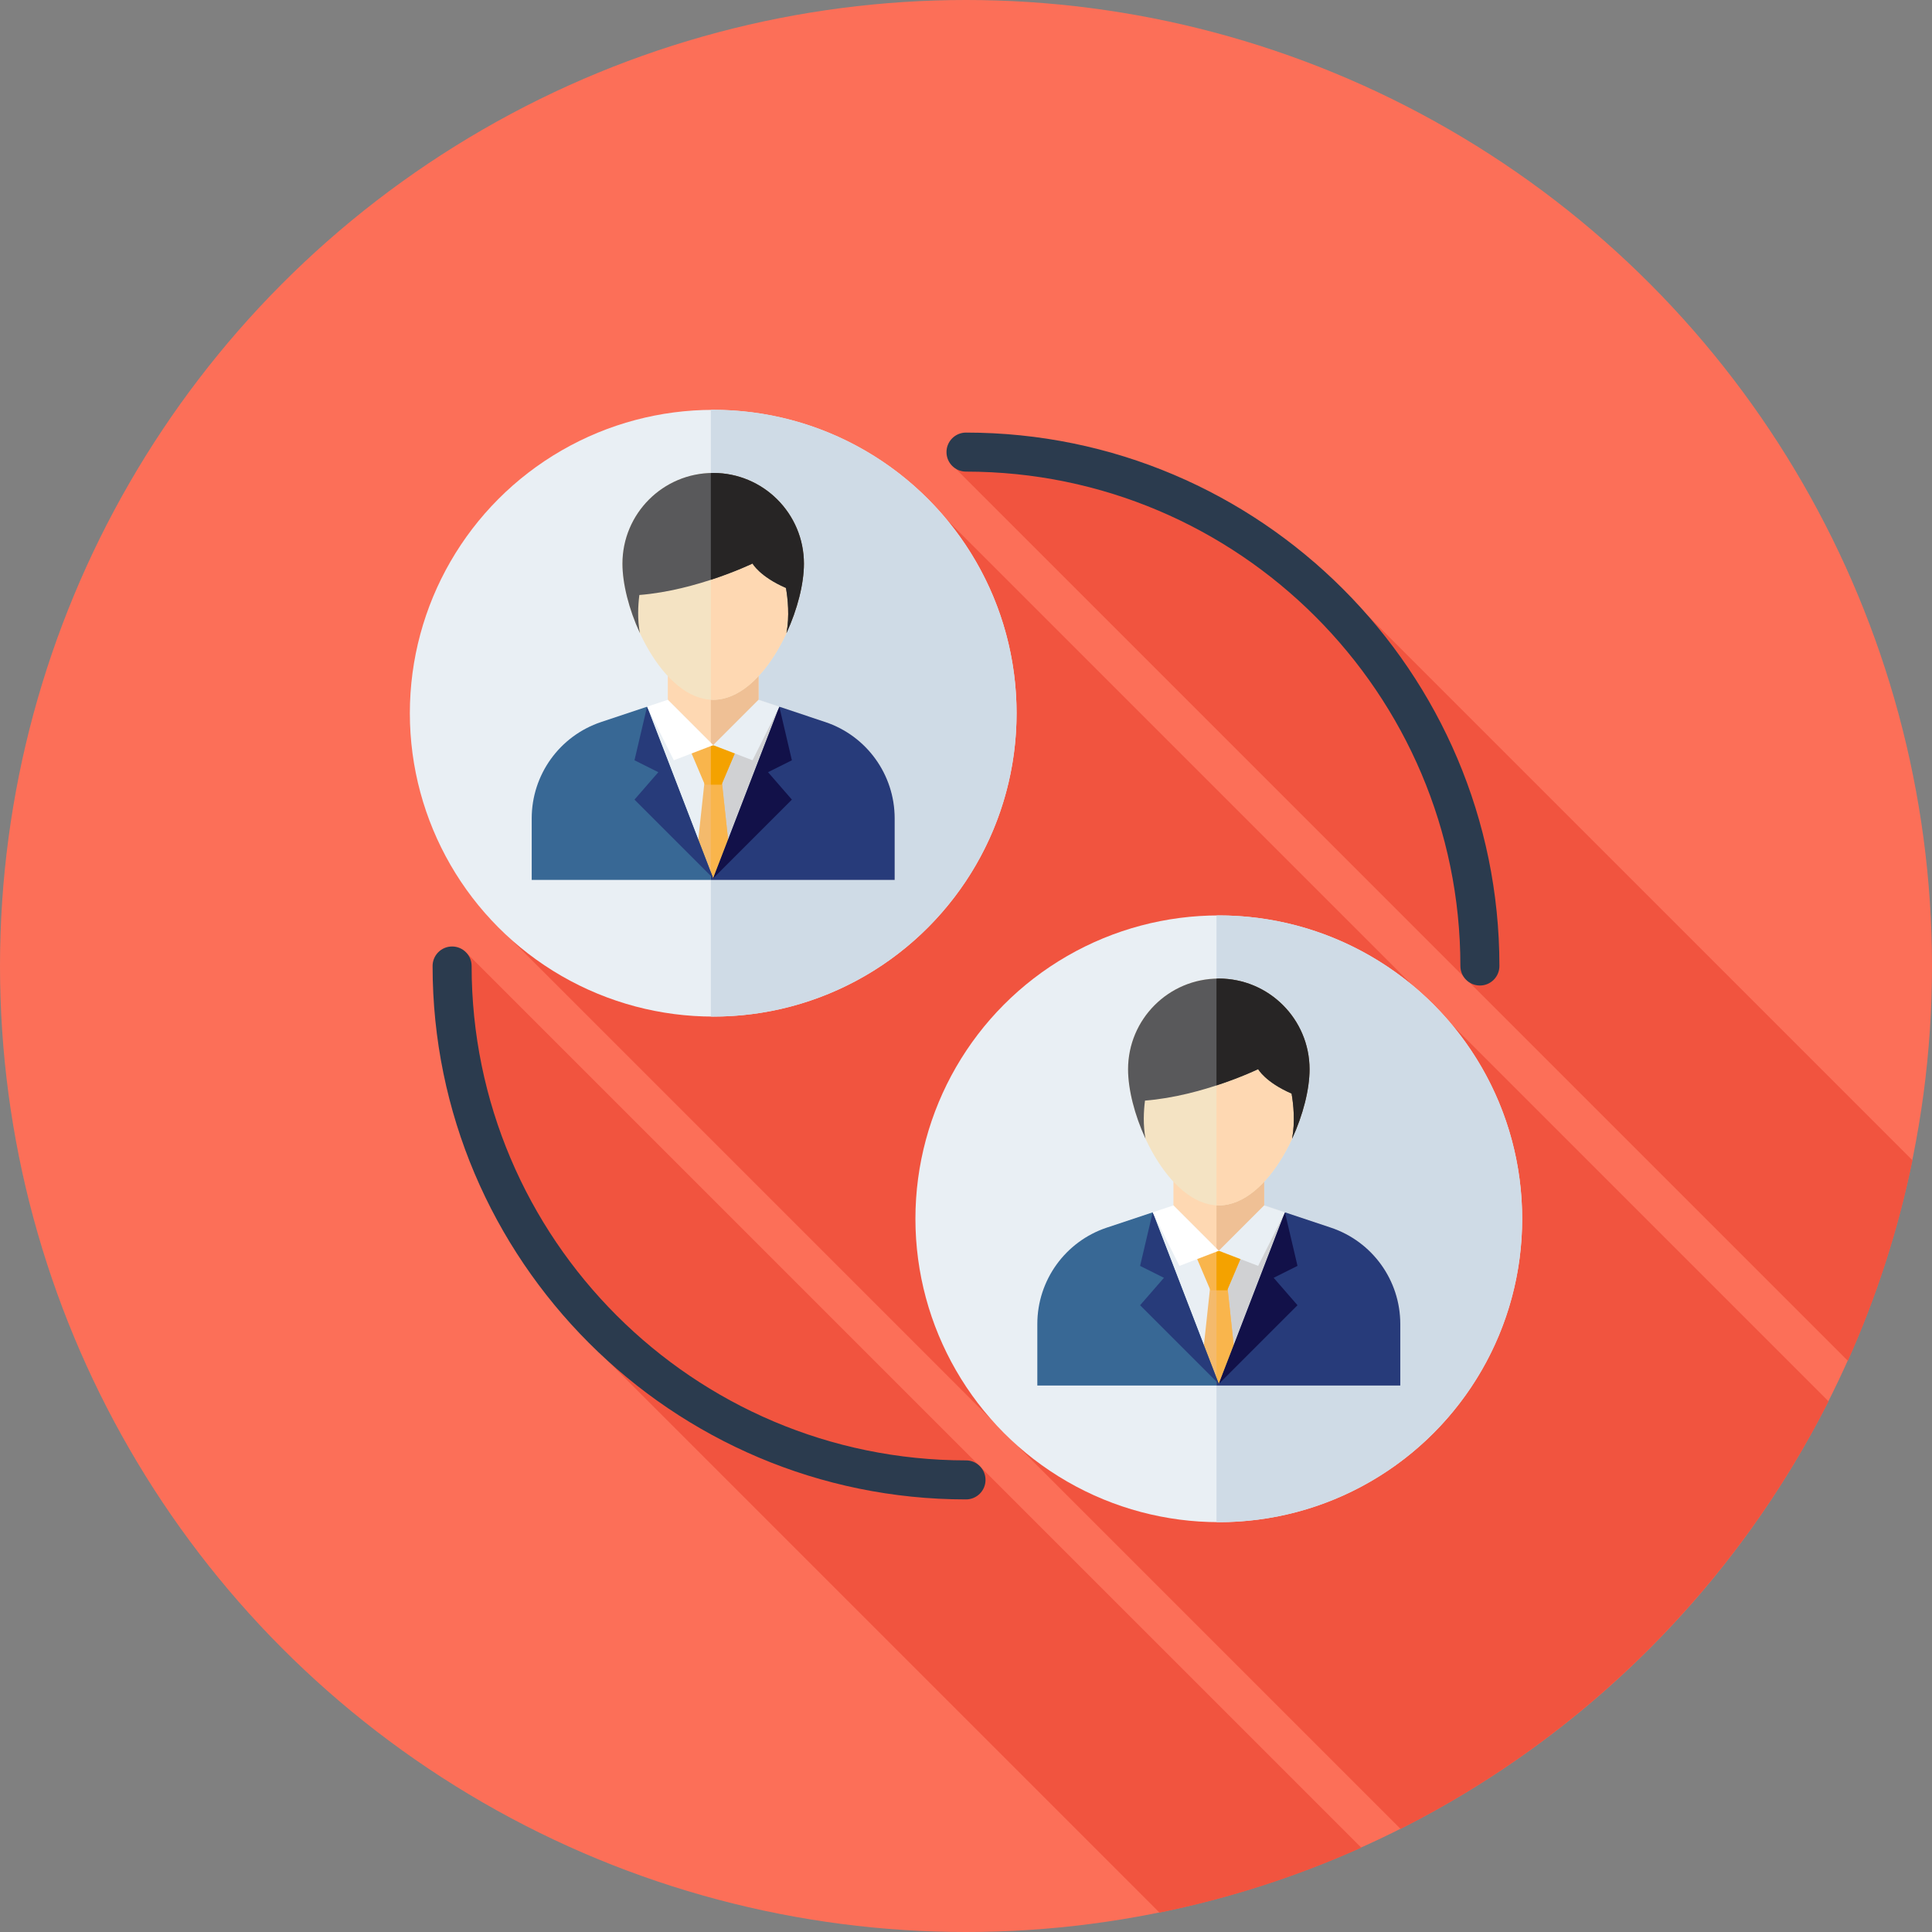 <?xml version="1.0" encoding="iso-8859-1"?>
<!-- Generator: Adobe Illustrator 19.0.0, SVG Export Plug-In . SVG Version: 6.00 Build 0)  -->
<svg version="1.1" id="Layer_1" xmlns="http://www.w3.org/2000/svg" xmlns:xlink="http://www.w3.org/1999/xlink" x="0px" y="0px"
	 viewBox="0 0 512 512" style="enable-background:new 0 0 512 512;" xml:space="preserve">
<rect x="0" y="0" width="512" height="512" fill="#808080" stroke="none"/>
<circle style="fill:#FC6F58;" cx="256" cy="256" r="256"/>
<g>
	<path style="fill:#F1543F;" d="M360.75,489.65L123.739,252.64l-5.075,11.405v19.537l42.403,77.067l146.21,146.21
		C325.916,503.07,343.819,497.252,360.75,489.65z"/>
	<path style="fill:#F1543F;" d="M484.578,371.367l-233.75-233.75l-64.933,58.62L129.093,242.6l242.078,242.076
		C420.018,460.028,459.886,420.192,484.578,371.367z"/>
	<path style="fill:#F1543F;" d="M489.701,360.634c7.547-16.831,13.336-34.621,17.118-53.145L348.663,149.333l-52.395-23.274
		l-30.682-6.637l-12.326,4.77L489.701,360.634z"/>
</g>
<g>
	<path style="fill:#2B3B4E;" d="M256,397.36c-77.946,0-141.36-63.414-141.36-141.36c0-2.857,2.315-5.172,5.172-5.172
		s5.172,2.315,5.172,5.172c0,72.242,58.775,131.017,131.017,131.017c2.857,0,5.172,2.315,5.172,5.172S258.857,397.36,256,397.36z"/>
	<path style="fill:#2B3B4E;" d="M392.189,261.172c-2.857,0-5.172-2.315-5.172-5.172c0-72.242-58.775-131.017-131.017-131.017
		c-2.857,0-5.172-2.315-5.172-5.172s2.315-5.172,5.172-5.172c77.946,0,141.36,63.414,141.36,141.36
		C397.36,258.857,395.045,261.172,392.189,261.172z"/>
</g>
<circle style="fill:#E9EFF4;" cx="322.991" cy="322.991" r="80.396"/>
<path style="fill:#CFDBE6;" d="M322.998,242.6c-0.207,0-0.412,0.014-0.619,0.016v160.763c0.207,0.002,0.412,0.016,0.619,0.016
	c44.401,0,80.396-35.995,80.396-80.396S367.399,242.6,322.998,242.6z"/>
<path style="fill:#E9EFF4;" d="M371.091,367.175h-96.187v-16.303c0-11.588,7.415-21.875,18.408-25.54l17.663-5.887h24.047
	l17.663,5.887c10.993,3.665,18.408,13.952,18.408,25.54v16.303H371.091z"/>
<path style="fill:#D0D1D3;" d="M371.091,350.873c0-11.588-7.415-21.875-18.408-25.54l-17.663-5.887h-12.643v47.73h48.712v-16.303
	H371.091z"/>
<polygon style="fill:#FED8B2;" points="335.02,319.447 322.998,331.469 310.974,319.447 310.974,307.422 335.02,307.422 "/>
<polygon style="fill:#EFC095;" points="322.377,307.422 322.377,330.85 322.998,331.469 335.02,319.447 335.02,307.422 "/>
<path style="fill:#F4E3C3;" d="M298.949,283.376c0-13.281,10.766-24.047,24.047-24.047c13.281,0,24.047,10.766,24.047,24.047
	c0,13.281-10.766,36.071-24.047,36.071C309.717,319.447,298.949,296.657,298.949,283.376z"/>
<path style="fill:#FED8B2;" d="M322.998,259.329c-0.209,0-0.412,0.026-0.619,0.031v60.052c0.207,0.01,0.412,0.033,0.619,0.033
	c13.281,0,24.047-22.79,24.047-36.071C347.045,270.095,336.277,259.329,322.998,259.329z"/>
<path style="fill:#59595B;" d="M347.045,283.376c0-13.281-10.766-24.047-24.047-24.047s-24.047,10.766-24.047,24.047
	c0,5.299,1.719,12.112,4.624,18.387c-0.681-3.612-0.498-7.306-0.141-10.092c15.263-1.198,29.992-8.339,29.992-8.339
	s1.864,3.427,8.857,6.475c0.495,2.844,0.984,7.47,0.134,11.969C345.324,295.496,347.045,288.678,347.045,283.376z"/>
<path style="fill:#272525;" d="M347.045,283.376c0-13.281-10.766-24.047-24.047-24.047c-0.209,0-0.412,0.026-0.619,0.031v28.286
	c6.565-2.146,11.047-4.313,11.047-4.313s1.864,3.427,8.857,6.475c0.495,2.844,0.984,7.47,0.134,11.969
	C345.324,295.496,347.045,288.678,347.045,283.376z"/>
<polygon style="fill:#F4BA6C;" points="317.942,366.756 321.312,335.472 324.682,335.472 328.052,366.756 "/>
<polygon style="fill:#F9B54C;" points="324.682,335.472 322.377,335.472 322.377,366.756 328.052,366.756 "/>
<path style="fill:#386895;" d="M305.473,321.279l-12.162,4.055c-10.993,3.665-18.408,13.952-18.408,25.54v16.303h47.475v-2.026
	L305.473,321.279z"/>
<path style="fill:#273B7A;" d="M371.091,350.873c0-11.588-7.415-21.875-18.408-25.54l-12.162-4.055l-17.523,45.477l-0.619-1.605
	v2.026h48.712L371.091,350.873L371.091,350.873z"/>
<polygon style="fill:#121149;" points="340.521,321.279 343.852,335.472 337.532,338.632 343.852,345.9 322.996,366.756 "/>
<polygon style="fill:#273B7A;" points="305.473,321.279 302.14,335.472 308.46,338.632 302.14,345.9 322.996,366.756 "/>
<polygon style="fill:#F9B54C;" points="329.633,331.523 325.208,341.951 320.784,341.951 316.361,331.523 "/>
<polygon style="fill:#F4A200;" points="329.633,331.523 322.377,331.523 322.377,341.949 325.208,341.949 "/>
<polygon style="fill:#E9EFF4;" points="333.424,335.472 340.521,321.279 335.02,319.447 322.998,331.469 "/>
<polygon style="fill:#FFFFFF;" points="312.57,335.472 305.473,321.279 310.974,319.447 322.996,331.469 "/>
<circle style="fill:#E9EFF4;" cx="189.009" cy="189.009" r="80.396"/>
<path style="fill:#CFDBE6;" d="M189.002,108.606c-0.207,0-0.412,0.014-0.619,0.016v160.763c0.207,0.002,0.412,0.016,0.619,0.016
	c44.403,0,80.398-35.995,80.398-80.398S233.405,108.606,189.002,108.606z"/>
<path style="fill:#E9EFF4;" d="M237.096,233.181h-96.187v-16.303c0-11.588,7.415-21.875,18.408-25.54l17.663-5.887h24.047
	l17.663,5.887c10.993,3.665,18.408,13.952,18.408,25.54v16.303H237.096z"/>
<path style="fill:#D0D1D3;" d="M237.096,216.879c0-11.588-7.415-21.875-18.408-25.54l-17.663-5.887h-12.643v47.73h48.712v-16.303
	H237.096z"/>
<polygon style="fill:#FED8B2;" points="201.026,185.451 189.002,197.475 176.98,185.451 176.98,173.428 201.026,173.428 "/>
<polygon style="fill:#EFC095;" points="188.383,173.428 188.383,196.856 189.002,197.475 201.026,185.451 201.026,173.428 "/>
<path style="fill:#F4E3C3;" d="M164.955,149.382c0-13.281,10.766-24.047,24.047-24.047s24.047,10.766,24.047,24.047
	s-10.766,36.071-24.047,36.071S164.955,162.663,164.955,149.382z"/>
<path style="fill:#FED8B2;" d="M189.002,125.335c-0.209,0-0.412,0.026-0.619,0.031v60.052c0.207,0.01,0.412,0.033,0.619,0.033
	c13.281,0,24.047-22.79,24.047-36.071S202.283,125.335,189.002,125.335z"/>
<path style="fill:#59595B;" d="M213.049,149.382c0-13.281-10.766-24.047-24.047-24.047s-24.047,10.766-24.047,24.047
	c0,5.299,1.719,12.112,4.624,18.387c-0.681-3.612-0.498-7.306-0.141-10.092c15.263-1.198,29.993-8.339,29.993-8.339
	s1.864,3.427,8.857,6.475c0.495,2.844,0.984,7.47,0.134,11.969C211.328,161.502,213.049,154.684,213.049,149.382z"/>
<path style="fill:#272525;" d="M213.049,149.382c0-13.281-10.766-24.047-24.047-24.047c-0.209,0-0.412,0.026-0.619,0.031v28.286
	c6.565-2.146,11.047-4.313,11.047-4.313s1.864,3.427,8.857,6.475c0.495,2.844,0.984,7.47,0.134,11.969
	C211.328,161.502,213.049,154.684,213.049,149.382z"/>
<polygon style="fill:#F4BA6C;" points="183.946,232.762 187.318,201.478 190.688,201.478 194.058,232.762 "/>
<polygon style="fill:#F9B54C;" points="190.688,201.478 188.383,201.478 188.383,232.762 194.058,232.762 "/>
<path style="fill:#386895;" d="M171.479,187.285l-12.162,4.055c-10.993,3.665-18.408,13.952-18.408,25.54v16.303h47.475v-2.026
	L171.479,187.285z"/>
<path style="fill:#273B7A;" d="M237.096,216.879c0-11.588-7.415-21.875-18.408-25.54l-12.162-4.055l-17.524,45.477l-0.619-1.605
	v2.026h48.712V216.879z"/>
<polygon style="fill:#121149;" points="206.526,187.285 209.858,201.478 203.538,204.638 209.858,211.906 189.002,232.762 "/>
<polygon style="fill:#273B7A;" points="171.479,187.285 168.146,201.478 174.466,204.638 168.146,211.906 189.002,232.762 "/>
<polygon style="fill:#F9B54C;" points="195.637,197.527 191.214,207.955 186.79,207.955 182.367,197.527 "/>
<polygon style="fill:#F4A200;" points="195.637,197.527 188.383,197.527 188.383,207.955 191.214,207.955 "/>
<polygon style="fill:#E9EFF4;" points="199.43,201.478 206.526,187.285 201.026,185.451 189.002,197.475 "/>
<polygon style="fill:#FFFFFF;" points="178.574,201.478 171.479,187.285 176.98,185.451 189.002,197.475 "/>
<g>
</g>
<g>
</g>
<g>
</g>
<g>
</g>
<g>
</g>
<g>
</g>
<g>
</g>
<g>
</g>
<g>
</g>
<g>
</g>
<g>
</g>
<g>
</g>
<g>
</g>
<g>
</g>
<g>
</g>
</svg>
